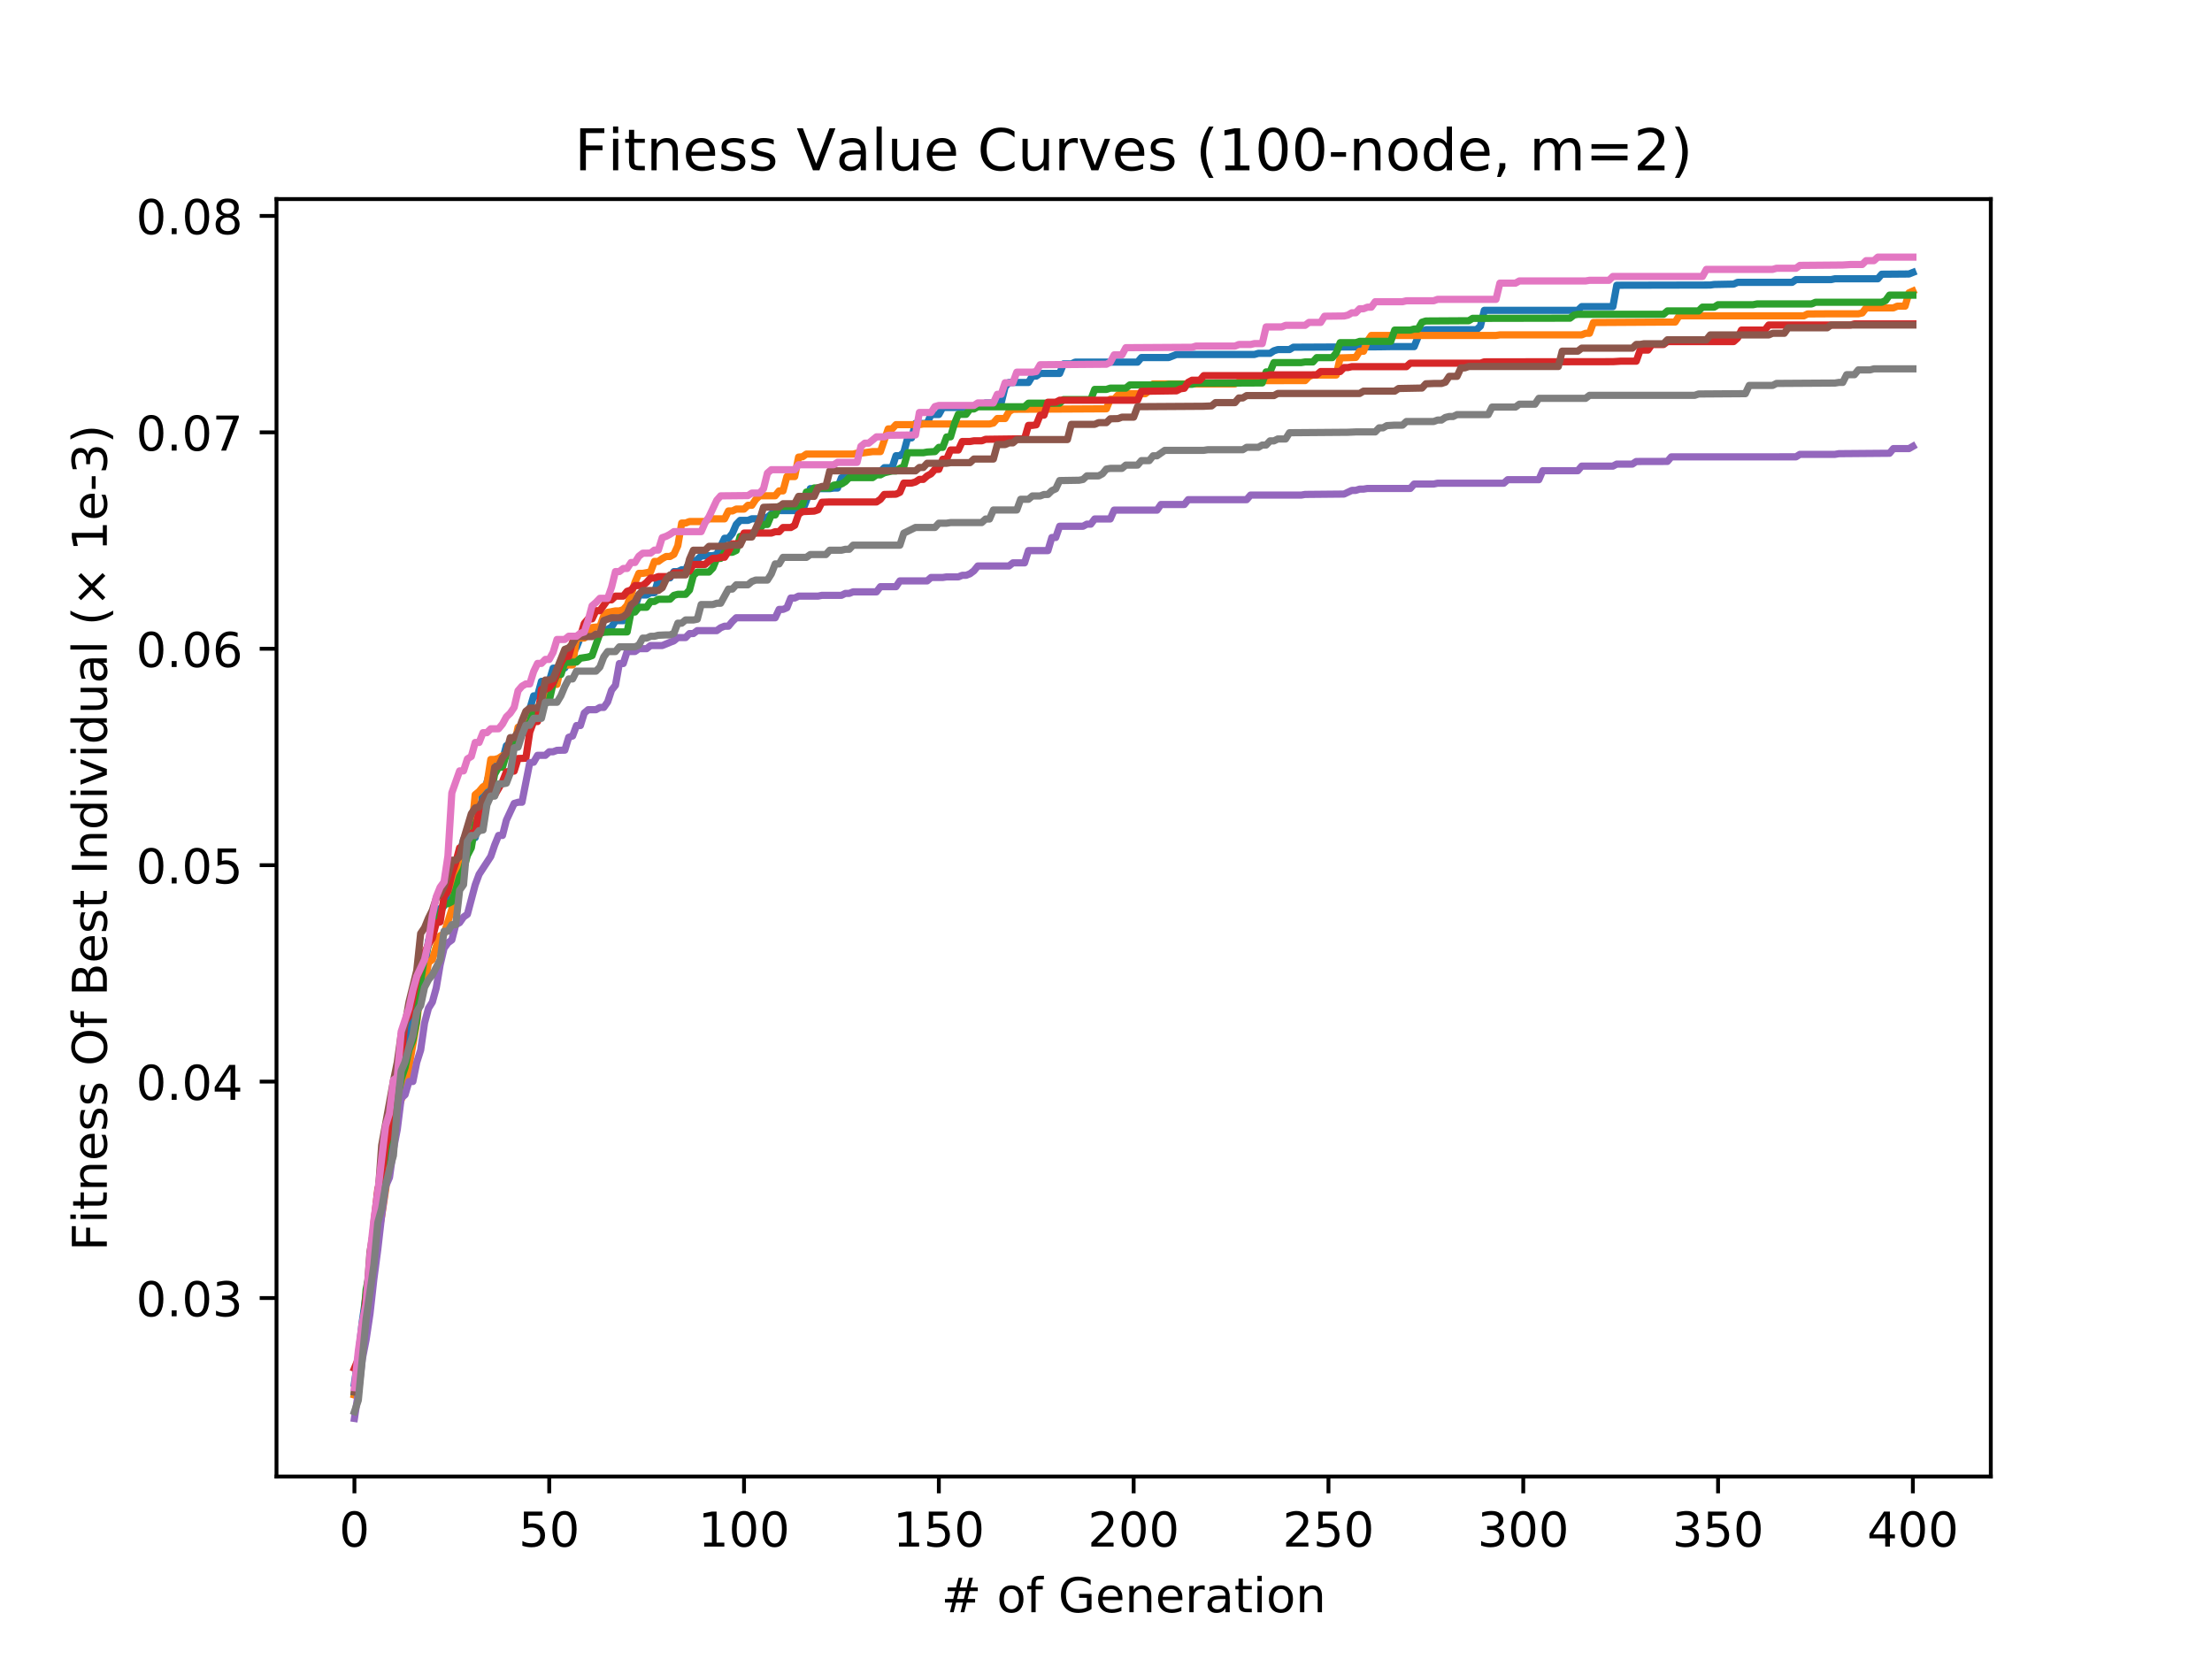 <?xml version="1.0" encoding="utf-8" standalone="no"?>
<!DOCTYPE svg PUBLIC "-//W3C//DTD SVG 1.1//EN"
  "http://www.w3.org/Graphics/SVG/1.1/DTD/svg11.dtd">
<!-- Created with matplotlib (https://matplotlib.org/) -->
<svg height="345.6pt" version="1.1" viewBox="0 0 460.8 345.6" width="460.8pt" xmlns="http://www.w3.org/2000/svg" xmlns:xlink="http://www.w3.org/1999/xlink">
 <defs>
  <style type="text/css">
*{stroke-linecap:butt;stroke-linejoin:round;}
  </style>
 </defs>
 <g id="figure_1">
  <g id="patch_1">
   <path d="M 0 345.6 
L 460.8 345.6 
L 460.8 0 
L 0 0 
z
" style="fill:#ffffff;"/>
  </g>
  <g id="axes_1">
   <g id="patch_2">
    <path d="M 57.6 307.584 
L 414.72 307.584 
L 414.72 41.472 
L 57.6 41.472 
z
" style="fill:#ffffff;"/>
   </g>
   <g id="matplotlib.axis_1">
    <g id="xtick_1">
     <g id="line2d_1">
      <defs>
       <path d="M 0 0 
L 0 3.5 
" id="m6c2a2b0dbe" style="stroke:#000000;stroke-width:0.8;"/>
      </defs>
      <g>
       <use style="stroke:#000000;stroke-width:0.8;" x="73.833" xlink:href="#m6c2a2b0dbe" y="307.584"/>
      </g>
     </g>
     <g id="text_1">
      <!-- 0 -->
      <defs>
       <path d="M 31.781 66.406 
Q 24.172 66.406 20.328 58.906 
Q 16.5 51.422 16.5 36.375 
Q 16.5 21.391 20.328 13.891 
Q 24.172 6.391 31.781 6.391 
Q 39.453 6.391 43.281 13.891 
Q 47.125 21.391 47.125 36.375 
Q 47.125 51.422 43.281 58.906 
Q 39.453 66.406 31.781 66.406 
z
M 31.781 74.219 
Q 44.047 74.219 50.516 64.516 
Q 56.984 54.828 56.984 36.375 
Q 56.984 17.969 50.516 8.266 
Q 44.047 -1.422 31.781 -1.422 
Q 19.531 -1.422 13.062 8.266 
Q 6.594 17.969 6.594 36.375 
Q 6.594 54.828 13.062 64.516 
Q 19.531 74.219 31.781 74.219 
z
" id="DejaVuSans-48"/>
      </defs>
      <g transform="translate(70.651 322.182)scale(0.1 -0.1)">
       <use xlink:href="#DejaVuSans-48"/>
      </g>
     </g>
    </g>
    <g id="xtick_2">
     <g id="line2d_2">
      <g>
       <use style="stroke:#000000;stroke-width:0.8;" x="114.415" xlink:href="#m6c2a2b0dbe" y="307.584"/>
      </g>
     </g>
     <g id="text_2">
      <!-- 50 -->
      <defs>
       <path d="M 10.797 72.906 
L 49.516 72.906 
L 49.516 64.594 
L 19.828 64.594 
L 19.828 46.734 
Q 21.969 47.469 24.109 47.828 
Q 26.266 48.188 28.422 48.188 
Q 40.625 48.188 47.75 41.5 
Q 54.891 34.812 54.891 23.391 
Q 54.891 11.625 47.562 5.094 
Q 40.234 -1.422 26.906 -1.422 
Q 22.312 -1.422 17.547 -0.641 
Q 12.797 0.141 7.719 1.703 
L 7.719 11.625 
Q 12.109 9.234 16.797 8.062 
Q 21.484 6.891 26.703 6.891 
Q 35.156 6.891 40.078 11.328 
Q 45.016 15.766 45.016 23.391 
Q 45.016 31 40.078 35.438 
Q 35.156 39.891 26.703 39.891 
Q 22.75 39.891 18.812 39.016 
Q 14.891 38.141 10.797 36.281 
z
" id="DejaVuSans-53"/>
      </defs>
      <g transform="translate(108.052 322.182)scale(0.1 -0.1)">
       <use xlink:href="#DejaVuSans-53"/>
       <use x="63.623" xlink:href="#DejaVuSans-48"/>
      </g>
     </g>
    </g>
    <g id="xtick_3">
     <g id="line2d_3">
      <g>
       <use style="stroke:#000000;stroke-width:0.8;" x="154.996" xlink:href="#m6c2a2b0dbe" y="307.584"/>
      </g>
     </g>
     <g id="text_3">
      <!-- 100 -->
      <defs>
       <path d="M 12.406 8.297 
L 28.516 8.297 
L 28.516 63.922 
L 10.984 60.406 
L 10.984 69.391 
L 28.422 72.906 
L 38.281 72.906 
L 38.281 8.297 
L 54.391 8.297 
L 54.391 0 
L 12.406 0 
z
" id="DejaVuSans-49"/>
      </defs>
      <g transform="translate(145.453 322.182)scale(0.1 -0.1)">
       <use xlink:href="#DejaVuSans-49"/>
       <use x="63.623" xlink:href="#DejaVuSans-48"/>
       <use x="127.246" xlink:href="#DejaVuSans-48"/>
      </g>
     </g>
    </g>
    <g id="xtick_4">
     <g id="line2d_4">
      <g>
       <use style="stroke:#000000;stroke-width:0.8;" x="195.578" xlink:href="#m6c2a2b0dbe" y="307.584"/>
      </g>
     </g>
     <g id="text_4">
      <!-- 150 -->
      <g transform="translate(186.034 322.182)scale(0.1 -0.1)">
       <use xlink:href="#DejaVuSans-49"/>
       <use x="63.623" xlink:href="#DejaVuSans-53"/>
       <use x="127.246" xlink:href="#DejaVuSans-48"/>
      </g>
     </g>
    </g>
    <g id="xtick_5">
     <g id="line2d_5">
      <g>
       <use style="stroke:#000000;stroke-width:0.8;" x="236.16" xlink:href="#m6c2a2b0dbe" y="307.584"/>
      </g>
     </g>
     <g id="text_5">
      <!-- 200 -->
      <defs>
       <path d="M 19.188 8.297 
L 53.609 8.297 
L 53.609 0 
L 7.328 0 
L 7.328 8.297 
Q 12.938 14.109 22.625 23.891 
Q 32.328 33.688 34.812 36.531 
Q 39.547 41.844 41.422 45.531 
Q 43.312 49.219 43.312 52.781 
Q 43.312 58.594 39.234 62.25 
Q 35.156 65.922 28.609 65.922 
Q 23.969 65.922 18.812 64.312 
Q 13.672 62.703 7.812 59.422 
L 7.812 69.391 
Q 13.766 71.781 18.938 73 
Q 24.125 74.219 28.422 74.219 
Q 39.75 74.219 46.484 68.547 
Q 53.219 62.891 53.219 53.422 
Q 53.219 48.922 51.531 44.891 
Q 49.859 40.875 45.406 35.406 
Q 44.188 33.984 37.641 27.219 
Q 31.109 20.453 19.188 8.297 
z
" id="DejaVuSans-50"/>
      </defs>
      <g transform="translate(226.616 322.182)scale(0.1 -0.1)">
       <use xlink:href="#DejaVuSans-50"/>
       <use x="63.623" xlink:href="#DejaVuSans-48"/>
       <use x="127.246" xlink:href="#DejaVuSans-48"/>
      </g>
     </g>
    </g>
    <g id="xtick_6">
     <g id="line2d_6">
      <g>
       <use style="stroke:#000000;stroke-width:0.8;" x="276.742" xlink:href="#m6c2a2b0dbe" y="307.584"/>
      </g>
     </g>
     <g id="text_6">
      <!-- 250 -->
      <g transform="translate(267.198 322.182)scale(0.1 -0.1)">
       <use xlink:href="#DejaVuSans-50"/>
       <use x="63.623" xlink:href="#DejaVuSans-53"/>
       <use x="127.246" xlink:href="#DejaVuSans-48"/>
      </g>
     </g>
    </g>
    <g id="xtick_7">
     <g id="line2d_7">
      <g>
       <use style="stroke:#000000;stroke-width:0.8;" x="317.324" xlink:href="#m6c2a2b0dbe" y="307.584"/>
      </g>
     </g>
     <g id="text_7">
      <!-- 300 -->
      <defs>
       <path d="M 40.578 39.312 
Q 47.656 37.797 51.625 33 
Q 55.609 28.219 55.609 21.188 
Q 55.609 10.406 48.188 4.484 
Q 40.766 -1.422 27.094 -1.422 
Q 22.516 -1.422 17.656 -0.516 
Q 12.797 0.391 7.625 2.203 
L 7.625 11.719 
Q 11.719 9.328 16.594 8.109 
Q 21.484 6.891 26.812 6.891 
Q 36.078 6.891 40.938 10.547 
Q 45.797 14.203 45.797 21.188 
Q 45.797 27.641 41.281 31.266 
Q 36.766 34.906 28.719 34.906 
L 20.219 34.906 
L 20.219 43.016 
L 29.109 43.016 
Q 36.375 43.016 40.234 45.922 
Q 44.094 48.828 44.094 54.297 
Q 44.094 59.906 40.109 62.906 
Q 36.141 65.922 28.719 65.922 
Q 24.656 65.922 20.016 65.031 
Q 15.375 64.156 9.812 62.312 
L 9.812 71.094 
Q 15.438 72.656 20.344 73.438 
Q 25.25 74.219 29.594 74.219 
Q 40.828 74.219 47.359 69.109 
Q 53.906 64.016 53.906 55.328 
Q 53.906 49.266 50.438 45.094 
Q 46.969 40.922 40.578 39.312 
z
" id="DejaVuSans-51"/>
      </defs>
      <g transform="translate(307.78 322.182)scale(0.1 -0.1)">
       <use xlink:href="#DejaVuSans-51"/>
       <use x="63.623" xlink:href="#DejaVuSans-48"/>
       <use x="127.246" xlink:href="#DejaVuSans-48"/>
      </g>
     </g>
    </g>
    <g id="xtick_8">
     <g id="line2d_8">
      <g>
       <use style="stroke:#000000;stroke-width:0.8;" x="357.905" xlink:href="#m6c2a2b0dbe" y="307.584"/>
      </g>
     </g>
     <g id="text_8">
      <!-- 350 -->
      <g transform="translate(348.362 322.182)scale(0.1 -0.1)">
       <use xlink:href="#DejaVuSans-51"/>
       <use x="63.623" xlink:href="#DejaVuSans-53"/>
       <use x="127.246" xlink:href="#DejaVuSans-48"/>
      </g>
     </g>
    </g>
    <g id="xtick_9">
     <g id="line2d_9">
      <g>
       <use style="stroke:#000000;stroke-width:0.8;" x="398.487" xlink:href="#m6c2a2b0dbe" y="307.584"/>
      </g>
     </g>
     <g id="text_9">
      <!-- 400 -->
      <defs>
       <path d="M 37.797 64.312 
L 12.891 25.391 
L 37.797 25.391 
z
M 35.203 72.906 
L 47.609 72.906 
L 47.609 25.391 
L 58.016 25.391 
L 58.016 17.188 
L 47.609 17.188 
L 47.609 0 
L 37.797 0 
L 37.797 17.188 
L 4.891 17.188 
L 4.891 26.703 
z
" id="DejaVuSans-52"/>
      </defs>
      <g transform="translate(388.944 322.182)scale(0.1 -0.1)">
       <use xlink:href="#DejaVuSans-52"/>
       <use x="63.623" xlink:href="#DejaVuSans-48"/>
       <use x="127.246" xlink:href="#DejaVuSans-48"/>
      </g>
     </g>
    </g>
    <g id="text_10">
     <!-- # of Generation -->
     <defs>
      <path d="M 51.125 44 
L 36.922 44 
L 32.812 27.688 
L 47.125 27.688 
z
M 43.797 71.781 
L 38.719 51.516 
L 52.984 51.516 
L 58.109 71.781 
L 65.922 71.781 
L 60.891 51.516 
L 76.125 51.516 
L 76.125 44 
L 58.984 44 
L 54.984 27.688 
L 70.516 27.688 
L 70.516 20.219 
L 53.078 20.219 
L 48 0 
L 40.188 0 
L 45.219 20.219 
L 30.906 20.219 
L 25.875 0 
L 18.016 0 
L 23.094 20.219 
L 7.719 20.219 
L 7.719 27.688 
L 24.906 27.688 
L 29 44 
L 13.281 44 
L 13.281 51.516 
L 30.906 51.516 
L 35.891 71.781 
z
" id="DejaVuSans-35"/>
      <path id="DejaVuSans-32"/>
      <path d="M 30.609 48.391 
Q 23.391 48.391 19.188 42.75 
Q 14.984 37.109 14.984 27.297 
Q 14.984 17.484 19.156 11.844 
Q 23.344 6.203 30.609 6.203 
Q 37.797 6.203 41.984 11.859 
Q 46.188 17.531 46.188 27.297 
Q 46.188 37.016 41.984 42.703 
Q 37.797 48.391 30.609 48.391 
z
M 30.609 56 
Q 42.328 56 49.016 48.375 
Q 55.719 40.766 55.719 27.297 
Q 55.719 13.875 49.016 6.219 
Q 42.328 -1.422 30.609 -1.422 
Q 18.844 -1.422 12.172 6.219 
Q 5.516 13.875 5.516 27.297 
Q 5.516 40.766 12.172 48.375 
Q 18.844 56 30.609 56 
z
" id="DejaVuSans-111"/>
      <path d="M 37.109 75.984 
L 37.109 68.5 
L 28.516 68.5 
Q 23.688 68.5 21.797 66.547 
Q 19.922 64.594 19.922 59.516 
L 19.922 54.688 
L 34.719 54.688 
L 34.719 47.703 
L 19.922 47.703 
L 19.922 0 
L 10.891 0 
L 10.891 47.703 
L 2.297 47.703 
L 2.297 54.688 
L 10.891 54.688 
L 10.891 58.5 
Q 10.891 67.625 15.141 71.797 
Q 19.391 75.984 28.609 75.984 
z
" id="DejaVuSans-102"/>
      <path d="M 59.516 10.406 
L 59.516 29.984 
L 43.406 29.984 
L 43.406 38.094 
L 69.281 38.094 
L 69.281 6.781 
Q 63.578 2.734 56.688 0.656 
Q 49.812 -1.422 42 -1.422 
Q 24.906 -1.422 15.25 8.562 
Q 5.609 18.562 5.609 36.375 
Q 5.609 54.25 15.25 64.234 
Q 24.906 74.219 42 74.219 
Q 49.125 74.219 55.547 72.453 
Q 61.969 70.703 67.391 67.281 
L 67.391 56.781 
Q 61.922 61.422 55.766 63.766 
Q 49.609 66.109 42.828 66.109 
Q 29.438 66.109 22.719 58.641 
Q 16.016 51.172 16.016 36.375 
Q 16.016 21.625 22.719 14.156 
Q 29.438 6.688 42.828 6.688 
Q 48.047 6.688 52.141 7.594 
Q 56.25 8.5 59.516 10.406 
z
" id="DejaVuSans-71"/>
      <path d="M 56.203 29.594 
L 56.203 25.203 
L 14.891 25.203 
Q 15.484 15.922 20.484 11.062 
Q 25.484 6.203 34.422 6.203 
Q 39.594 6.203 44.453 7.469 
Q 49.312 8.734 54.109 11.281 
L 54.109 2.781 
Q 49.266 0.734 44.188 -0.344 
Q 39.109 -1.422 33.891 -1.422 
Q 20.797 -1.422 13.156 6.188 
Q 5.516 13.812 5.516 26.812 
Q 5.516 40.234 12.766 48.109 
Q 20.016 56 32.328 56 
Q 43.359 56 49.781 48.891 
Q 56.203 41.797 56.203 29.594 
z
M 47.219 32.234 
Q 47.125 39.594 43.094 43.984 
Q 39.062 48.391 32.422 48.391 
Q 24.906 48.391 20.391 44.141 
Q 15.875 39.891 15.188 32.172 
z
" id="DejaVuSans-101"/>
      <path d="M 54.891 33.016 
L 54.891 0 
L 45.906 0 
L 45.906 32.719 
Q 45.906 40.484 42.875 44.328 
Q 39.844 48.188 33.797 48.188 
Q 26.516 48.188 22.312 43.547 
Q 18.109 38.922 18.109 30.906 
L 18.109 0 
L 9.078 0 
L 9.078 54.688 
L 18.109 54.688 
L 18.109 46.188 
Q 21.344 51.125 25.703 53.562 
Q 30.078 56 35.797 56 
Q 45.219 56 50.047 50.172 
Q 54.891 44.344 54.891 33.016 
z
" id="DejaVuSans-110"/>
      <path d="M 41.109 46.297 
Q 39.594 47.172 37.812 47.578 
Q 36.031 48 33.891 48 
Q 26.266 48 22.188 43.047 
Q 18.109 38.094 18.109 28.812 
L 18.109 0 
L 9.078 0 
L 9.078 54.688 
L 18.109 54.688 
L 18.109 46.188 
Q 20.953 51.172 25.484 53.578 
Q 30.031 56 36.531 56 
Q 37.453 56 38.578 55.875 
Q 39.703 55.766 41.062 55.516 
z
" id="DejaVuSans-114"/>
      <path d="M 34.281 27.484 
Q 23.391 27.484 19.188 25 
Q 14.984 22.516 14.984 16.5 
Q 14.984 11.719 18.141 8.906 
Q 21.297 6.109 26.703 6.109 
Q 34.188 6.109 38.703 11.406 
Q 43.219 16.703 43.219 25.484 
L 43.219 27.484 
z
M 52.203 31.203 
L 52.203 0 
L 43.219 0 
L 43.219 8.297 
Q 40.141 3.328 35.547 0.953 
Q 30.953 -1.422 24.312 -1.422 
Q 15.922 -1.422 10.953 3.297 
Q 6 8.016 6 15.922 
Q 6 25.141 12.172 29.828 
Q 18.359 34.516 30.609 34.516 
L 43.219 34.516 
L 43.219 35.406 
Q 43.219 41.609 39.141 45 
Q 35.062 48.391 27.688 48.391 
Q 23 48.391 18.547 47.266 
Q 14.109 46.141 10.016 43.891 
L 10.016 52.203 
Q 14.938 54.109 19.578 55.047 
Q 24.219 56 28.609 56 
Q 40.484 56 46.344 49.844 
Q 52.203 43.703 52.203 31.203 
z
" id="DejaVuSans-97"/>
      <path d="M 18.312 70.219 
L 18.312 54.688 
L 36.812 54.688 
L 36.812 47.703 
L 18.312 47.703 
L 18.312 18.016 
Q 18.312 11.328 20.141 9.422 
Q 21.969 7.516 27.594 7.516 
L 36.812 7.516 
L 36.812 0 
L 27.594 0 
Q 17.188 0 13.234 3.875 
Q 9.281 7.766 9.281 18.016 
L 9.281 47.703 
L 2.688 47.703 
L 2.688 54.688 
L 9.281 54.688 
L 9.281 70.219 
z
" id="DejaVuSans-116"/>
      <path d="M 9.422 54.688 
L 18.406 54.688 
L 18.406 0 
L 9.422 0 
z
M 9.422 75.984 
L 18.406 75.984 
L 18.406 64.594 
L 9.422 64.594 
z
" id="DejaVuSans-105"/>
     </defs>
     <g transform="translate(196.08 335.861)scale(0.1 -0.1)">
      <use xlink:href="#DejaVuSans-35"/>
      <use x="83.789" xlink:href="#DejaVuSans-32"/>
      <use x="115.576" xlink:href="#DejaVuSans-111"/>
      <use x="176.758" xlink:href="#DejaVuSans-102"/>
      <use x="211.963" xlink:href="#DejaVuSans-32"/>
      <use x="243.75" xlink:href="#DejaVuSans-71"/>
      <use x="321.24" xlink:href="#DejaVuSans-101"/>
      <use x="382.764" xlink:href="#DejaVuSans-110"/>
      <use x="446.143" xlink:href="#DejaVuSans-101"/>
      <use x="507.666" xlink:href="#DejaVuSans-114"/>
      <use x="548.779" xlink:href="#DejaVuSans-97"/>
      <use x="610.059" xlink:href="#DejaVuSans-116"/>
      <use x="649.268" xlink:href="#DejaVuSans-105"/>
      <use x="677.051" xlink:href="#DejaVuSans-111"/>
      <use x="738.232" xlink:href="#DejaVuSans-110"/>
     </g>
    </g>
   </g>
   <g id="matplotlib.axis_2">
    <g id="ytick_1">
     <g id="line2d_10">
      <defs>
       <path d="M 0 0 
L -3.5 0 
" id="m9ad13f016b" style="stroke:#000000;stroke-width:0.8;"/>
      </defs>
      <g>
       <use style="stroke:#000000;stroke-width:0.8;" x="57.6" xlink:href="#m9ad13f016b" y="270.408"/>
      </g>
     </g>
     <g id="text_11">
      <!-- 0.03 -->
      <defs>
       <path d="M 10.688 12.406 
L 21 12.406 
L 21 0 
L 10.688 0 
z
" id="DejaVuSans-46"/>
      </defs>
      <g transform="translate(28.334 274.207)scale(0.1 -0.1)">
       <use xlink:href="#DejaVuSans-48"/>
       <use x="63.623" xlink:href="#DejaVuSans-46"/>
       <use x="95.41" xlink:href="#DejaVuSans-48"/>
       <use x="159.033" xlink:href="#DejaVuSans-51"/>
      </g>
     </g>
    </g>
    <g id="ytick_2">
     <g id="line2d_11">
      <g>
       <use style="stroke:#000000;stroke-width:0.8;" x="57.6" xlink:href="#m9ad13f016b" y="225.322"/>
      </g>
     </g>
     <g id="text_12">
      <!-- 0.04 -->
      <g transform="translate(28.334 229.122)scale(0.1 -0.1)">
       <use xlink:href="#DejaVuSans-48"/>
       <use x="63.623" xlink:href="#DejaVuSans-46"/>
       <use x="95.41" xlink:href="#DejaVuSans-48"/>
       <use x="159.033" xlink:href="#DejaVuSans-52"/>
      </g>
     </g>
    </g>
    <g id="ytick_3">
     <g id="line2d_12">
      <g>
       <use style="stroke:#000000;stroke-width:0.8;" x="57.6" xlink:href="#m9ad13f016b" y="180.237"/>
      </g>
     </g>
     <g id="text_13">
      <!-- 0.05 -->
      <g transform="translate(28.334 184.036)scale(0.1 -0.1)">
       <use xlink:href="#DejaVuSans-48"/>
       <use x="63.623" xlink:href="#DejaVuSans-46"/>
       <use x="95.41" xlink:href="#DejaVuSans-48"/>
       <use x="159.033" xlink:href="#DejaVuSans-53"/>
      </g>
     </g>
    </g>
    <g id="ytick_4">
     <g id="line2d_13">
      <g>
       <use style="stroke:#000000;stroke-width:0.8;" x="57.6" xlink:href="#m9ad13f016b" y="135.151"/>
      </g>
     </g>
     <g id="text_14">
      <!-- 0.06 -->
      <defs>
       <path d="M 33.016 40.375 
Q 26.375 40.375 22.484 35.828 
Q 18.609 31.297 18.609 23.391 
Q 18.609 15.531 22.484 10.953 
Q 26.375 6.391 33.016 6.391 
Q 39.656 6.391 43.531 10.953 
Q 47.406 15.531 47.406 23.391 
Q 47.406 31.297 43.531 35.828 
Q 39.656 40.375 33.016 40.375 
z
M 52.594 71.297 
L 52.594 62.312 
Q 48.875 64.062 45.094 64.984 
Q 41.312 65.922 37.594 65.922 
Q 27.828 65.922 22.672 59.328 
Q 17.531 52.734 16.797 39.406 
Q 19.672 43.656 24.016 45.922 
Q 28.375 48.188 33.594 48.188 
Q 44.578 48.188 50.953 41.516 
Q 57.328 34.859 57.328 23.391 
Q 57.328 12.156 50.688 5.359 
Q 44.047 -1.422 33.016 -1.422 
Q 20.359 -1.422 13.672 8.266 
Q 6.984 17.969 6.984 36.375 
Q 6.984 53.656 15.188 63.938 
Q 23.391 74.219 37.203 74.219 
Q 40.922 74.219 44.703 73.484 
Q 48.484 72.75 52.594 71.297 
z
" id="DejaVuSans-54"/>
      </defs>
      <g transform="translate(28.334 138.95)scale(0.1 -0.1)">
       <use xlink:href="#DejaVuSans-48"/>
       <use x="63.623" xlink:href="#DejaVuSans-46"/>
       <use x="95.41" xlink:href="#DejaVuSans-48"/>
       <use x="159.033" xlink:href="#DejaVuSans-54"/>
      </g>
     </g>
    </g>
    <g id="ytick_5">
     <g id="line2d_14">
      <g>
       <use style="stroke:#000000;stroke-width:0.8;" x="57.6" xlink:href="#m9ad13f016b" y="90.066"/>
      </g>
     </g>
     <g id="text_15">
      <!-- 0.07 -->
      <defs>
       <path d="M 8.203 72.906 
L 55.078 72.906 
L 55.078 68.703 
L 28.609 0 
L 18.312 0 
L 43.219 64.594 
L 8.203 64.594 
z
" id="DejaVuSans-55"/>
      </defs>
      <g transform="translate(28.334 93.865)scale(0.1 -0.1)">
       <use xlink:href="#DejaVuSans-48"/>
       <use x="63.623" xlink:href="#DejaVuSans-46"/>
       <use x="95.41" xlink:href="#DejaVuSans-48"/>
       <use x="159.033" xlink:href="#DejaVuSans-55"/>
      </g>
     </g>
    </g>
    <g id="ytick_6">
     <g id="line2d_15">
      <g>
       <use style="stroke:#000000;stroke-width:0.8;" x="57.6" xlink:href="#m9ad13f016b" y="44.98"/>
      </g>
     </g>
     <g id="text_16">
      <!-- 0.08 -->
      <defs>
       <path d="M 31.781 34.625 
Q 24.75 34.625 20.719 30.859 
Q 16.703 27.094 16.703 20.516 
Q 16.703 13.922 20.719 10.156 
Q 24.75 6.391 31.781 6.391 
Q 38.812 6.391 42.859 10.172 
Q 46.922 13.969 46.922 20.516 
Q 46.922 27.094 42.891 30.859 
Q 38.875 34.625 31.781 34.625 
z
M 21.922 38.812 
Q 15.578 40.375 12.031 44.719 
Q 8.5 49.078 8.5 55.328 
Q 8.5 64.062 14.719 69.141 
Q 20.953 74.219 31.781 74.219 
Q 42.672 74.219 48.875 69.141 
Q 55.078 64.062 55.078 55.328 
Q 55.078 49.078 51.531 44.719 
Q 48 40.375 41.703 38.812 
Q 48.828 37.156 52.797 32.312 
Q 56.781 27.484 56.781 20.516 
Q 56.781 9.906 50.312 4.234 
Q 43.844 -1.422 31.781 -1.422 
Q 19.734 -1.422 13.25 4.234 
Q 6.781 9.906 6.781 20.516 
Q 6.781 27.484 10.781 32.312 
Q 14.797 37.156 21.922 38.812 
z
M 18.312 54.391 
Q 18.312 48.734 21.844 45.562 
Q 25.391 42.391 31.781 42.391 
Q 38.141 42.391 41.719 45.562 
Q 45.312 48.734 45.312 54.391 
Q 45.312 60.062 41.719 63.234 
Q 38.141 66.406 31.781 66.406 
Q 25.391 66.406 21.844 63.234 
Q 18.312 60.062 18.312 54.391 
z
" id="DejaVuSans-56"/>
      </defs>
      <g transform="translate(28.334 48.779)scale(0.1 -0.1)">
       <use xlink:href="#DejaVuSans-48"/>
       <use x="63.623" xlink:href="#DejaVuSans-46"/>
       <use x="95.41" xlink:href="#DejaVuSans-48"/>
       <use x="159.033" xlink:href="#DejaVuSans-56"/>
      </g>
     </g>
    </g>
    <g id="text_17">
     <!-- Fitness Of Best Individual (× 1e-3) -->
     <defs>
      <path d="M 9.812 72.906 
L 51.703 72.906 
L 51.703 64.594 
L 19.672 64.594 
L 19.672 43.109 
L 48.578 43.109 
L 48.578 34.812 
L 19.672 34.812 
L 19.672 0 
L 9.812 0 
z
" id="DejaVuSans-70"/>
      <path d="M 44.281 53.078 
L 44.281 44.578 
Q 40.484 46.531 36.375 47.5 
Q 32.281 48.484 27.875 48.484 
Q 21.188 48.484 17.844 46.438 
Q 14.5 44.391 14.5 40.281 
Q 14.5 37.156 16.891 35.375 
Q 19.281 33.594 26.516 31.984 
L 29.594 31.297 
Q 39.156 29.25 43.188 25.516 
Q 47.219 21.781 47.219 15.094 
Q 47.219 7.469 41.188 3.016 
Q 35.156 -1.422 24.609 -1.422 
Q 20.219 -1.422 15.453 -0.562 
Q 10.688 0.297 5.422 2 
L 5.422 11.281 
Q 10.406 8.688 15.234 7.391 
Q 20.062 6.109 24.812 6.109 
Q 31.156 6.109 34.562 8.281 
Q 37.984 10.453 37.984 14.406 
Q 37.984 18.062 35.516 20.016 
Q 33.062 21.969 24.703 23.781 
L 21.578 24.516 
Q 13.234 26.266 9.516 29.906 
Q 5.812 33.547 5.812 39.891 
Q 5.812 47.609 11.281 51.797 
Q 16.75 56 26.812 56 
Q 31.781 56 36.172 55.266 
Q 40.578 54.547 44.281 53.078 
z
" id="DejaVuSans-115"/>
      <path d="M 39.406 66.219 
Q 28.656 66.219 22.328 58.203 
Q 16.016 50.203 16.016 36.375 
Q 16.016 22.609 22.328 14.594 
Q 28.656 6.594 39.406 6.594 
Q 50.141 6.594 56.422 14.594 
Q 62.703 22.609 62.703 36.375 
Q 62.703 50.203 56.422 58.203 
Q 50.141 66.219 39.406 66.219 
z
M 39.406 74.219 
Q 54.734 74.219 63.906 63.938 
Q 73.094 53.656 73.094 36.375 
Q 73.094 19.141 63.906 8.859 
Q 54.734 -1.422 39.406 -1.422 
Q 24.031 -1.422 14.812 8.828 
Q 5.609 19.094 5.609 36.375 
Q 5.609 53.656 14.812 63.938 
Q 24.031 74.219 39.406 74.219 
z
" id="DejaVuSans-79"/>
      <path d="M 19.672 34.812 
L 19.672 8.109 
L 35.5 8.109 
Q 43.453 8.109 47.281 11.406 
Q 51.125 14.703 51.125 21.484 
Q 51.125 28.328 47.281 31.562 
Q 43.453 34.812 35.5 34.812 
z
M 19.672 64.797 
L 19.672 42.828 
L 34.281 42.828 
Q 41.5 42.828 45.031 45.531 
Q 48.578 48.25 48.578 53.812 
Q 48.578 59.328 45.031 62.062 
Q 41.5 64.797 34.281 64.797 
z
M 9.812 72.906 
L 35.016 72.906 
Q 46.297 72.906 52.391 68.219 
Q 58.5 63.531 58.5 54.891 
Q 58.5 48.188 55.375 44.234 
Q 52.25 40.281 46.188 39.312 
Q 53.469 37.75 57.5 32.781 
Q 61.531 27.828 61.531 20.406 
Q 61.531 10.641 54.891 5.312 
Q 48.25 0 35.984 0 
L 9.812 0 
z
" id="DejaVuSans-66"/>
      <path d="M 9.812 72.906 
L 19.672 72.906 
L 19.672 0 
L 9.812 0 
z
" id="DejaVuSans-73"/>
      <path d="M 45.406 46.391 
L 45.406 75.984 
L 54.391 75.984 
L 54.391 0 
L 45.406 0 
L 45.406 8.203 
Q 42.578 3.328 38.25 0.953 
Q 33.938 -1.422 27.875 -1.422 
Q 17.969 -1.422 11.734 6.484 
Q 5.516 14.406 5.516 27.297 
Q 5.516 40.188 11.734 48.094 
Q 17.969 56 27.875 56 
Q 33.938 56 38.25 53.625 
Q 42.578 51.266 45.406 46.391 
z
M 14.797 27.297 
Q 14.797 17.391 18.875 11.75 
Q 22.953 6.109 30.078 6.109 
Q 37.203 6.109 41.297 11.75 
Q 45.406 17.391 45.406 27.297 
Q 45.406 37.203 41.297 42.844 
Q 37.203 48.484 30.078 48.484 
Q 22.953 48.484 18.875 42.844 
Q 14.797 37.203 14.797 27.297 
z
" id="DejaVuSans-100"/>
      <path d="M 2.984 54.688 
L 12.5 54.688 
L 29.594 8.797 
L 46.688 54.688 
L 56.203 54.688 
L 35.688 0 
L 23.484 0 
z
" id="DejaVuSans-118"/>
      <path d="M 8.5 21.578 
L 8.5 54.688 
L 17.484 54.688 
L 17.484 21.922 
Q 17.484 14.156 20.5 10.266 
Q 23.531 6.391 29.594 6.391 
Q 36.859 6.391 41.078 11.031 
Q 45.312 15.672 45.312 23.688 
L 45.312 54.688 
L 54.297 54.688 
L 54.297 0 
L 45.312 0 
L 45.312 8.406 
Q 42.047 3.422 37.719 1 
Q 33.406 -1.422 27.688 -1.422 
Q 18.266 -1.422 13.375 4.438 
Q 8.5 10.297 8.5 21.578 
z
M 31.109 56 
z
" id="DejaVuSans-117"/>
      <path d="M 9.422 75.984 
L 18.406 75.984 
L 18.406 0 
L 9.422 0 
z
" id="DejaVuSans-108"/>
      <path d="M 31 75.875 
Q 24.469 64.656 21.281 53.656 
Q 18.109 42.672 18.109 31.391 
Q 18.109 20.125 21.312 9.062 
Q 24.516 -2 31 -13.188 
L 23.188 -13.188 
Q 15.875 -1.703 12.234 9.375 
Q 8.594 20.453 8.594 31.391 
Q 8.594 42.281 12.203 53.312 
Q 15.828 64.359 23.188 75.875 
z
" id="DejaVuSans-40"/>
      <path d="M 70.125 53.719 
L 47.797 31.297 
L 70.125 8.984 
L 64.312 3.078 
L 41.891 25.484 
L 19.484 3.078 
L 13.719 8.984 
L 35.984 31.297 
L 13.719 53.719 
L 19.484 59.625 
L 41.891 37.203 
L 64.312 59.625 
z
" id="DejaVuSans-215"/>
      <path d="M 4.891 31.391 
L 31.203 31.391 
L 31.203 23.391 
L 4.891 23.391 
z
" id="DejaVuSans-45"/>
      <path d="M 8.016 75.875 
L 15.828 75.875 
Q 23.141 64.359 26.781 53.312 
Q 30.422 42.281 30.422 31.391 
Q 30.422 20.453 26.781 9.375 
Q 23.141 -1.703 15.828 -13.188 
L 8.016 -13.188 
Q 14.5 -2 17.703 9.062 
Q 20.906 20.125 20.906 31.391 
Q 20.906 42.672 17.703 53.656 
Q 14.5 64.656 8.016 75.875 
z
" id="DejaVuSans-41"/>
     </defs>
     <g transform="translate(22.255 260.601)rotate(-90)scale(0.1 -0.1)">
      <use xlink:href="#DejaVuSans-70"/>
      <use x="57.41" xlink:href="#DejaVuSans-105"/>
      <use x="85.193" xlink:href="#DejaVuSans-116"/>
      <use x="124.402" xlink:href="#DejaVuSans-110"/>
      <use x="187.781" xlink:href="#DejaVuSans-101"/>
      <use x="249.305" xlink:href="#DejaVuSans-115"/>
      <use x="301.404" xlink:href="#DejaVuSans-115"/>
      <use x="353.504" xlink:href="#DejaVuSans-32"/>
      <use x="385.291" xlink:href="#DejaVuSans-79"/>
      <use x="464.002" xlink:href="#DejaVuSans-102"/>
      <use x="499.207" xlink:href="#DejaVuSans-32"/>
      <use x="530.994" xlink:href="#DejaVuSans-66"/>
      <use x="599.598" xlink:href="#DejaVuSans-101"/>
      <use x="661.121" xlink:href="#DejaVuSans-115"/>
      <use x="713.221" xlink:href="#DejaVuSans-116"/>
      <use x="752.43" xlink:href="#DejaVuSans-32"/>
      <use x="784.217" xlink:href="#DejaVuSans-73"/>
      <use x="813.709" xlink:href="#DejaVuSans-110"/>
      <use x="877.088" xlink:href="#DejaVuSans-100"/>
      <use x="940.564" xlink:href="#DejaVuSans-105"/>
      <use x="968.348" xlink:href="#DejaVuSans-118"/>
      <use x="1027.527" xlink:href="#DejaVuSans-105"/>
      <use x="1055.311" xlink:href="#DejaVuSans-100"/>
      <use x="1118.787" xlink:href="#DejaVuSans-117"/>
      <use x="1182.166" xlink:href="#DejaVuSans-97"/>
      <use x="1243.445" xlink:href="#DejaVuSans-108"/>
      <use x="1271.229" xlink:href="#DejaVuSans-32"/>
      <use x="1303.016" xlink:href="#DejaVuSans-40"/>
      <use x="1342.029" xlink:href="#DejaVuSans-215"/>
      <use x="1425.818" xlink:href="#DejaVuSans-32"/>
      <use x="1457.605" xlink:href="#DejaVuSans-49"/>
      <use x="1521.229" xlink:href="#DejaVuSans-101"/>
      <use x="1582.752" xlink:href="#DejaVuSans-45"/>
      <use x="1618.836" xlink:href="#DejaVuSans-51"/>
      <use x="1682.459" xlink:href="#DejaVuSans-41"/>
     </g>
    </g>
   </g>
   <g id="line2d_16">
    <path clip-path="url(#p491b2568d3)" d="M 73.833 288.199 
L 74.644 282.693 
L 75.456 275.429 
L 77.891 258.474 
L 78.703 251.297 
L 79.514 241.36 
L 80.326 237.016 
L 81.137 234.925 
L 81.949 230.945 
L 82.761 228.453 
L 83.572 221.919 
L 84.384 216.693 
L 85.196 214.982 
L 86.819 210.492 
L 88.442 202.37 
L 89.254 195.977 
L 90.065 193.737 
L 90.877 189.826 
L 92.5 188.723 
L 93.312 185.851 
L 94.124 180.617 
L 94.935 180.617 
L 95.747 178.209 
L 96.559 174.906 
L 97.37 174.906 
L 98.993 174.479 
L 99.805 170.858 
L 100.617 164.984 
L 101.428 163.008 
L 102.24 160.015 
L 103.863 158.349 
L 104.675 158.349 
L 105.487 155.335 
L 106.298 155.03 
L 107.11 155.03 
L 107.921 152.681 
L 109.545 152.593 
L 110.356 147.731 
L 111.168 144.959 
L 111.98 144.959 
L 112.791 141.944 
L 114.415 141.944 
L 115.226 139.191 
L 117.661 139.136 
L 119.284 136.237 
L 120.096 134.804 
L 120.908 132.788 
L 121.719 132.788 
L 122.531 132.253 
L 124.154 132.253 
L 124.966 131.994 
L 127.401 130.629 
L 128.212 129.298 
L 129.836 129.298 
L 130.647 126.688 
L 132.271 126.588 
L 133.082 123.948 
L 134.705 123.948 
L 135.517 123.482 
L 136.329 123.482 
L 137.14 120.758 
L 137.952 120.758 
L 138.764 120.381 
L 139.575 120.381 
L 140.387 119.08 
L 141.199 119.08 
L 142.01 118.69 
L 142.822 118.69 
L 143.633 117.099 
L 144.445 117.099 
L 145.257 116.567 
L 146.068 115.809 
L 148.503 115.74 
L 149.315 115.517 
L 150.938 112.13 
L 151.75 112.13 
L 152.561 111.131 
L 153.373 109.249 
L 154.185 108.406 
L 155.808 108.406 
L 156.62 108.073 
L 158.243 108.073 
L 159.866 107.751 
L 161.489 106.365 
L 167.171 106.365 
L 167.983 104.32 
L 168.794 101.794 
L 172.852 101.794 
L 173.664 101.675 
L 174.476 101.675 
L 175.287 99.527 
L 176.911 99.527 
L 177.722 99.046 
L 180.969 99.046 
L 181.78 98.238 
L 183.404 98.238 
L 184.215 97.429 
L 185.839 97.429 
L 186.65 94.934 
L 187.462 94.934 
L 188.273 94.256 
L 189.085 91.229 
L 189.897 91.229 
L 190.708 88.211 
L 193.143 88.211 
L 193.955 86.348 
L 195.578 86.348 
L 196.39 84.885 
L 202.883 84.885 
L 203.695 84.331 
L 204.506 84.331 
L 205.318 83.935 
L 208.564 83.935 
L 209.376 80.604 
L 210.188 79.677 
L 214.246 79.677 
L 215.057 78.351 
L 215.869 78.351 
L 216.681 77.795 
L 220.739 77.795 
L 221.551 75.805 
L 223.174 75.805 
L 223.985 75.44 
L 236.972 75.44 
L 237.783 74.483 
L 243.465 74.483 
L 245.088 73.845 
L 261.321 73.845 
L 262.132 73.609 
L 264.567 73.609 
L 265.379 73.074 
L 266.191 72.823 
L 268.625 72.823 
L 269.437 72.33 
L 287.293 72.244 
L 289.728 72.207 
L 294.598 72.207 
L 295.409 70.17 
L 296.221 69.052 
L 297.033 68.683 
L 307.584 68.683 
L 308.396 67.933 
L 309.207 64.65 
L 328.687 64.65 
L 329.498 63.875 
L 335.991 63.875 
L 336.803 59.421 
L 356.282 59.38 
L 357.094 59.26 
L 361.152 59.183 
L 361.964 58.817 
L 373.327 58.817 
L 374.138 58.248 
L 381.443 58.248 
L 382.255 58.074 
L 391.183 58.074 
L 391.994 57.124 
L 397.676 57.078 
L 398.487 56.753 
L 398.487 56.753 
" style="fill:none;stroke:#1f77b4;stroke-linecap:square;stroke-width:1.5;"/>
   </g>
   <g id="line2d_17">
    <path clip-path="url(#p491b2568d3)" d="M 73.833 290.627 
L 74.644 288.119 
L 75.456 277.175 
L 76.268 275.113 
L 78.703 257.433 
L 79.514 253.255 
L 80.326 247.906 
L 81.137 241.584 
L 82.761 231.341 
L 84.384 226.911 
L 86.819 212.943 
L 87.631 206.208 
L 88.442 205.435 
L 89.254 200.53 
L 90.065 199.893 
L 90.877 197.193 
L 91.689 194.954 
L 92.5 194.544 
L 94.124 189.423 
L 94.935 183.559 
L 95.747 179.879 
L 96.559 178.329 
L 98.182 173.569 
L 98.993 165.537 
L 99.805 164.879 
L 100.617 163.909 
L 101.428 163.422 
L 102.24 158.203 
L 103.052 158.203 
L 103.863 157.984 
L 104.675 157.423 
L 106.298 157.423 
L 107.11 155.345 
L 107.921 151.498 
L 108.733 151.498 
L 109.545 150.458 
L 110.356 150.458 
L 111.168 147.702 
L 111.98 147.702 
L 112.791 145.564 
L 113.603 145.427 
L 114.415 142.888 
L 115.226 142.568 
L 116.038 142.568 
L 116.849 138.607 
L 118.473 138.521 
L 119.284 138.521 
L 120.096 132.948 
L 121.719 132.913 
L 122.531 132.216 
L 123.343 130.727 
L 124.966 130.54 
L 125.777 128.285 
L 126.589 127.567 
L 128.212 127.262 
L 129.024 127.262 
L 129.836 127.005 
L 130.647 126.095 
L 131.459 123.914 
L 132.271 121.319 
L 133.082 119.44 
L 133.894 119.44 
L 135.517 119.146 
L 136.329 116.953 
L 137.14 116.953 
L 137.952 116.368 
L 138.764 115.927 
L 139.575 115.927 
L 140.387 115.473 
L 141.199 113.685 
L 142.01 108.964 
L 142.822 108.964 
L 143.633 108.644 
L 146.88 108.644 
L 147.692 108.084 
L 150.938 108.084 
L 151.75 106.444 
L 152.561 106.444 
L 153.373 106.052 
L 154.996 106.052 
L 155.808 105.263 
L 156.62 105.263 
L 157.431 104.043 
L 158.243 103.275 
L 161.489 103.275 
L 162.301 102.265 
L 163.113 102.265 
L 163.924 99.279 
L 165.548 99.279 
L 166.359 95.223 
L 167.171 95.152 
L 167.983 94.597 
L 177.722 94.597 
L 178.534 94.396 
L 179.345 94.396 
L 181.78 94.078 
L 183.404 94.078 
L 185.027 89.353 
L 185.839 89.353 
L 186.65 88.461 
L 191.52 88.461 
L 192.332 88.326 
L 206.129 88.326 
L 206.941 88.126 
L 207.753 87.186 
L 209.376 87.186 
L 210.188 85.755 
L 210.999 85.265 
L 230.479 85.16 
L 231.29 83.169 
L 232.102 83.169 
L 232.913 82.276 
L 233.725 82.016 
L 238.595 82.016 
L 239.407 81.378 
L 240.218 79.979 
L 257.263 79.979 
L 258.074 79.557 
L 259.697 79.557 
L 260.509 79.291 
L 271.872 79.286 
L 272.684 78.436 
L 273.495 78.122 
L 278.365 78.122 
L 279.177 74.558 
L 282.423 74.464 
L 283.235 73.178 
L 284.047 73.178 
L 284.858 71.074 
L 285.67 69.878 
L 311.642 69.878 
L 312.454 69.759 
L 329.498 69.759 
L 330.31 69.425 
L 331.121 69.425 
L 331.933 67.188 
L 348.977 67.086 
L 349.789 65.795 
L 375.761 65.795 
L 376.573 65.399 
L 380.631 65.375 
L 387.124 65.375 
L 387.936 65.195 
L 388.748 64.141 
L 394.429 64.141 
L 395.241 63.778 
L 396.864 63.778 
L 397.676 60.995 
L 398.487 60.637 
L 398.487 60.637 
" style="fill:none;stroke:#ff7f0e;stroke-linecap:square;stroke-width:1.5;"/>
   </g>
   <g id="line2d_18">
    <path clip-path="url(#p491b2568d3)" d="M 73.833 290 
L 74.644 285.191 
L 75.456 278.886 
L 76.268 268.647 
L 77.079 264.796 
L 78.703 248.427 
L 79.514 242.778 
L 80.326 242.118 
L 81.137 238.244 
L 83.572 224.817 
L 84.384 222.36 
L 85.196 218.722 
L 86.007 216.657 
L 86.819 212.481 
L 87.631 204.378 
L 88.442 199.396 
L 90.877 191.863 
L 91.689 190.325 
L 92.5 188.297 
L 93.312 188.253 
L 94.124 187.827 
L 94.935 185.48 
L 95.747 182.596 
L 96.559 181.071 
L 97.37 178.191 
L 98.182 176.614 
L 98.993 171.801 
L 99.805 170.112 
L 100.617 168.793 
L 101.428 165.825 
L 102.24 165.276 
L 103.052 161.271 
L 103.863 159.826 
L 104.675 159.826 
L 105.487 157.078 
L 106.298 156.426 
L 107.11 154.375 
L 107.921 153.571 
L 108.733 151.904 
L 110.356 150.473 
L 111.168 147.933 
L 111.98 147.559 
L 112.791 147.519 
L 113.603 146.574 
L 114.415 145.97 
L 115.226 142.372 
L 116.038 140.506 
L 116.849 140.506 
L 117.661 137.994 
L 120.096 137.91 
L 120.908 137.117 
L 122.531 136.869 
L 123.343 136.573 
L 124.966 131.978 
L 125.777 131.705 
L 127.401 131.638 
L 130.647 131.638 
L 131.459 127.501 
L 132.271 127.501 
L 133.082 126.498 
L 134.705 126.498 
L 135.517 125.296 
L 136.329 125.296 
L 137.14 124.835 
L 139.575 124.826 
L 140.387 124.026 
L 141.199 123.808 
L 142.822 123.808 
L 143.633 122.922 
L 144.445 119.873 
L 145.257 119.168 
L 147.692 119.168 
L 148.503 118.319 
L 149.315 116.325 
L 150.127 116.325 
L 150.938 115.052 
L 152.561 115.052 
L 153.373 114.672 
L 154.185 111.74 
L 155.808 111.74 
L 156.62 111.106 
L 157.431 111.004 
L 159.055 109.258 
L 159.866 109.258 
L 160.678 107.279 
L 161.489 107.279 
L 162.301 105.487 
L 166.359 105.487 
L 167.171 105.09 
L 167.983 102.506 
L 168.794 102.506 
L 169.606 101.65 
L 172.852 101.65 
L 173.664 101.075 
L 175.287 100.831 
L 176.099 100.323 
L 176.911 99.499 
L 181.78 99.499 
L 182.592 98.924 
L 183.404 98.924 
L 184.215 98.492 
L 185.839 98.11 
L 186.65 98.11 
L 187.462 97.562 
L 188.273 97.203 
L 189.085 94.315 
L 192.332 94.315 
L 193.143 94.166 
L 194.767 94.072 
L 195.578 93.192 
L 196.39 93.192 
L 197.201 91.025 
L 198.013 91.003 
L 198.825 88.274 
L 199.636 86.307 
L 201.26 86.307 
L 202.071 85.195 
L 202.883 85.195 
L 203.695 84.736 
L 213.434 84.736 
L 214.246 83.995 
L 220.739 83.994 
L 221.551 83.241 
L 227.232 83.241 
L 228.044 81.12 
L 230.479 81.12 
L 231.29 80.856 
L 234.537 80.856 
L 235.348 80.192 
L 242.653 80.192 
L 243.465 80.057 
L 248.335 80.057 
L 249.146 79.835 
L 262.944 79.772 
L 263.756 77.474 
L 264.567 77.474 
L 265.379 75.532 
L 271.06 75.532 
L 271.872 75.402 
L 273.495 75.402 
L 274.307 74.499 
L 277.553 74.499 
L 278.365 73.531 
L 279.177 71.386 
L 282.423 71.386 
L 283.235 71.113 
L 289.728 71.113 
L 290.54 68.764 
L 293.786 68.764 
L 294.598 68.541 
L 295.409 68.541 
L 296.221 67.128 
L 297.033 66.87 
L 305.961 66.815 
L 306.772 66.319 
L 327.063 66.281 
L 327.875 65.632 
L 328.687 65.477 
L 346.543 65.477 
L 347.354 64.775 
L 353.847 64.775 
L 354.659 63.98 
L 357.094 63.98 
L 357.905 63.475 
L 365.21 63.475 
L 366.022 63.314 
L 377.385 63.314 
L 378.196 62.967 
L 391.994 62.967 
L 392.806 62.613 
L 393.617 61.483 
L 398.487 61.483 
L 398.487 61.483 
" style="fill:none;stroke:#2ca02c;stroke-linecap:square;stroke-width:1.5;"/>
   </g>
   <g id="line2d_19">
    <path clip-path="url(#p491b2568d3)" d="M 73.833 285.058 
L 74.644 283.104 
L 75.456 277.84 
L 76.268 270.355 
L 77.079 264.501 
L 77.891 254.803 
L 78.703 247.77 
L 79.514 244.973 
L 80.326 238.554 
L 81.137 235.736 
L 83.572 220.081 
L 84.384 212.884 
L 85.196 211.666 
L 86.819 203.736 
L 87.631 201.635 
L 88.442 198.499 
L 89.254 196.722 
L 90.065 195.45 
L 90.877 192.279 
L 91.689 192.052 
L 92.5 186.824 
L 93.312 185.619 
L 94.124 182.116 
L 94.935 179.696 
L 95.747 176.617 
L 96.559 176.495 
L 97.37 174.762 
L 98.182 173.56 
L 98.993 173.471 
L 99.805 168.91 
L 101.428 166.781 
L 102.24 165.89 
L 103.052 165.647 
L 104.675 162.838 
L 105.487 160.798 
L 106.298 160.63 
L 107.11 160.63 
L 107.921 158.015 
L 109.545 157.952 
L 110.356 152.506 
L 111.168 150.312 
L 111.98 150.312 
L 112.791 143.626 
L 113.603 143.626 
L 114.415 143.223 
L 115.226 142.199 
L 116.849 138.072 
L 117.661 136.729 
L 118.473 136.729 
L 119.284 133.707 
L 120.096 132.545 
L 120.908 132.545 
L 121.719 129.864 
L 122.531 128.919 
L 123.343 128.919 
L 124.154 127.216 
L 124.966 127.216 
L 126.589 124.957 
L 127.401 124.957 
L 128.212 124.182 
L 129.836 124.182 
L 130.647 123.183 
L 131.459 122.912 
L 132.271 121.983 
L 133.894 121.976 
L 134.705 121.312 
L 135.517 120.422 
L 136.329 120.422 
L 137.14 120.117 
L 139.575 120.117 
L 140.387 119.339 
L 142.822 119.339 
L 143.633 118.944 
L 144.445 117.579 
L 146.88 117.579 
L 147.692 116.863 
L 148.503 116.31 
L 149.315 116.31 
L 150.127 116.089 
L 150.938 116.089 
L 151.75 114.818 
L 152.561 113.298 
L 154.185 113.298 
L 154.996 111.051 
L 160.678 111.051 
L 161.489 110.763 
L 162.301 110.763 
L 163.113 109.894 
L 164.736 109.894 
L 165.548 109.436 
L 166.359 107.117 
L 167.171 106.58 
L 169.606 106.473 
L 170.417 106.195 
L 171.229 104.626 
L 172.852 104.566 
L 182.592 104.566 
L 183.404 104.023 
L 184.215 103 
L 186.65 102.95 
L 187.462 102.559 
L 188.273 100.636 
L 189.897 100.636 
L 190.708 100.404 
L 191.52 99.868 
L 192.332 99.868 
L 193.143 99.143 
L 193.955 98.694 
L 194.767 97.772 
L 195.578 97.772 
L 196.39 95.664 
L 197.201 95.664 
L 198.013 93.749 
L 199.636 93.749 
L 200.448 91.977 
L 202.071 91.977 
L 202.883 91.831 
L 204.506 91.831 
L 205.318 91.513 
L 213.434 91.408 
L 214.246 88.615 
L 215.057 88.615 
L 215.869 88.499 
L 216.681 86.481 
L 217.492 86.481 
L 218.304 83.79 
L 219.927 83.79 
L 220.739 83.377 
L 236.972 83.377 
L 237.783 81.52 
L 245.088 81.414 
L 245.9 80.992 
L 246.711 80.887 
L 247.523 79.637 
L 248.335 79.204 
L 249.958 79.204 
L 250.769 78.25 
L 263.756 78.25 
L 264.567 78.087 
L 274.307 78.087 
L 275.119 77.4 
L 279.177 77.4 
L 279.988 76.567 
L 280.8 76.567 
L 281.612 76.381 
L 292.975 76.381 
L 293.786 75.66 
L 308.396 75.66 
L 309.207 75.382 
L 335.991 75.342 
L 337.615 75.241 
L 340.861 75.241 
L 341.673 72.932 
L 343.296 72.932 
L 344.108 71.771 
L 346.543 71.771 
L 347.354 71.153 
L 361.152 71.153 
L 361.964 70.431 
L 362.775 68.767 
L 367.645 68.767 
L 368.457 67.71 
L 385.501 67.71 
L 386.313 67.477 
L 398.487 67.477 
L 398.487 67.477 
" style="fill:none;stroke:#d62728;stroke-linecap:square;stroke-width:1.5;"/>
   </g>
   <g id="line2d_20">
    <path clip-path="url(#p491b2568d3)" d="M 73.833 295.488 
L 74.644 290.182 
L 75.456 283.23 
L 76.268 279.079 
L 77.079 273.645 
L 77.891 266.363 
L 78.703 260.238 
L 79.514 253.167 
L 80.326 247.142 
L 81.137 245.28 
L 81.949 239.473 
L 82.761 235.272 
L 83.572 228.783 
L 84.384 228.052 
L 85.196 225.297 
L 86.007 225.297 
L 86.819 221.291 
L 87.631 218.739 
L 88.442 213.102 
L 89.254 210.044 
L 90.065 208.753 
L 90.877 205.812 
L 91.689 200.99 
L 92.5 197.538 
L 93.312 196.407 
L 94.124 195.802 
L 94.935 192.651 
L 95.747 192.201 
L 96.559 191.037 
L 97.37 190.45 
L 98.993 184.334 
L 99.805 182.14 
L 102.24 178.409 
L 103.052 176.022 
L 103.863 174.036 
L 104.675 174.036 
L 105.487 170.855 
L 107.11 167.373 
L 107.921 167.122 
L 108.733 167.122 
L 110.356 158.892 
L 111.168 158.783 
L 111.98 157.353 
L 113.603 157.353 
L 114.415 156.608 
L 115.226 156.608 
L 116.038 156.303 
L 117.661 156.27 
L 118.473 153.59 
L 119.284 153.321 
L 120.096 151.143 
L 120.908 151.143 
L 121.719 148.531 
L 122.531 147.843 
L 124.154 147.843 
L 124.966 147.375 
L 125.777 147.375 
L 126.589 146.225 
L 127.401 143.77 
L 128.212 142.756 
L 129.024 138.226 
L 129.836 138.226 
L 130.647 135.715 
L 132.271 135.715 
L 133.082 135.132 
L 134.705 135.132 
L 135.517 134.481 
L 137.952 134.481 
L 139.575 133.812 
L 140.387 133.491 
L 141.199 132.817 
L 142.822 132.817 
L 143.633 131.982 
L 144.445 131.982 
L 145.257 131.372 
L 149.315 131.372 
L 150.127 130.771 
L 150.938 130.447 
L 151.75 130.447 
L 152.561 129.469 
L 153.373 128.692 
L 161.489 128.692 
L 162.301 126.953 
L 163.113 126.953 
L 163.924 126.604 
L 164.736 124.579 
L 165.548 124.579 
L 166.359 124.184 
L 170.417 124.184 
L 171.229 124.019 
L 175.287 124.019 
L 176.099 123.619 
L 176.911 123.619 
L 177.722 123.292 
L 182.592 123.292 
L 183.404 122.218 
L 186.65 122.218 
L 187.462 121.012 
L 193.143 121.012 
L 193.955 120.299 
L 196.39 120.299 
L 197.201 120.176 
L 199.636 120.176 
L 200.448 119.848 
L 201.26 119.848 
L 202.071 119.523 
L 202.883 118.916 
L 203.695 117.907 
L 210.188 117.907 
L 210.999 117.257 
L 213.434 117.257 
L 214.246 114.702 
L 218.304 114.702 
L 219.116 111.974 
L 219.927 111.974 
L 220.739 109.628 
L 225.609 109.628 
L 226.42 109.19 
L 227.232 109.19 
L 228.044 108.111 
L 231.29 108.111 
L 232.102 106.271 
L 241.03 106.271 
L 241.841 105.094 
L 246.711 105.094 
L 247.523 104.088 
L 259.697 104.088 
L 260.509 103.138 
L 271.06 103.138 
L 271.872 102.998 
L 279.988 102.922 
L 281.612 102.156 
L 282.423 102.156 
L 283.235 101.893 
L 284.047 101.893 
L 284.858 101.754 
L 293.786 101.754 
L 294.598 100.837 
L 298.656 100.837 
L 299.468 100.663 
L 313.265 100.663 
L 314.077 99.93 
L 320.57 99.93 
L 321.382 98.055 
L 328.687 98.055 
L 329.498 97.103 
L 335.991 97.103 
L 336.803 96.678 
L 340.049 96.678 
L 340.861 96.137 
L 347.354 96.12 
L 348.166 95.173 
L 374.138 95.164 
L 374.95 94.651 
L 382.255 94.651 
L 383.066 94.511 
L 393.617 94.424 
L 394.429 93.451 
L 397.676 93.451 
L 398.487 92.984 
L 398.487 92.984 
" style="fill:none;stroke:#9467bd;stroke-linecap:square;stroke-width:1.5;"/>
   </g>
   <g id="line2d_21">
    <path clip-path="url(#p491b2568d3)" d="M 73.833 289.961 
L 74.644 285.627 
L 76.268 271.787 
L 77.079 260.786 
L 77.891 256.004 
L 78.703 249.818 
L 79.514 238.577 
L 81.949 225.255 
L 82.761 221.288 
L 83.572 215.519 
L 84.384 213.409 
L 85.196 208.773 
L 86.819 202.166 
L 87.631 194.46 
L 88.442 193.259 
L 89.254 191.273 
L 90.065 189.64 
L 90.877 187.144 
L 91.689 186.239 
L 92.5 184.673 
L 93.312 182.239 
L 94.124 179.2 
L 94.935 179.2 
L 95.747 178.462 
L 96.559 174.923 
L 98.182 169.513 
L 98.993 168.304 
L 99.805 168.093 
L 101.428 165.36 
L 102.24 165.012 
L 103.052 159.825 
L 103.863 159.607 
L 104.675 157.847 
L 105.487 156.804 
L 106.298 153.66 
L 107.11 153.66 
L 107.921 152.519 
L 108.733 150.17 
L 109.545 148.178 
L 110.356 147.509 
L 111.98 147.509 
L 112.791 146.241 
L 113.603 141.664 
L 114.415 141.664 
L 115.226 141.373 
L 117.661 135.273 
L 118.473 134.965 
L 119.284 134.109 
L 120.096 132.614 
L 123.343 132.614 
L 124.154 132.1 
L 124.966 132.1 
L 125.777 129.271 
L 127.401 128.687 
L 129.024 128.687 
L 129.836 128.462 
L 130.647 127.829 
L 131.459 125.961 
L 132.271 125.4 
L 133.082 123.825 
L 133.894 123.014 
L 137.14 123.014 
L 137.952 122.435 
L 138.764 120.708 
L 139.575 119.773 
L 142.822 119.754 
L 143.633 116.51 
L 144.445 114.623 
L 146.88 114.623 
L 147.692 113.817 
L 150.938 113.817 
L 151.75 113.554 
L 154.185 113.546 
L 154.996 111.864 
L 156.62 111.864 
L 158.243 108.343 
L 159.055 105.679 
L 162.301 105.587 
L 163.113 104.941 
L 165.548 104.941 
L 166.359 103.408 
L 169.606 103.408 
L 170.417 101.604 
L 171.229 101.331 
L 172.041 101.322 
L 172.852 98.088 
L 190.708 98.088 
L 191.52 97.387 
L 192.332 97.387 
L 193.143 96.505 
L 197.201 96.505 
L 198.013 96.377 
L 202.071 96.377 
L 202.883 95.624 
L 206.941 95.624 
L 207.753 92.618 
L 209.376 92.618 
L 210.188 92.259 
L 210.999 92.259 
L 211.811 91.568 
L 222.362 91.568 
L 223.174 88.396 
L 228.044 88.396 
L 228.855 88.048 
L 230.479 88.048 
L 231.29 87.24 
L 232.913 87.206 
L 233.725 86.899 
L 236.16 86.899 
L 236.972 84.721 
L 250.769 84.633 
L 252.393 84.558 
L 253.204 83.871 
L 257.263 83.871 
L 258.074 82.902 
L 258.886 82.902 
L 259.697 82.407 
L 265.379 82.407 
L 266.191 81.967 
L 283.235 81.967 
L 284.047 81.48 
L 290.54 81.48 
L 291.351 80.933 
L 296.221 80.839 
L 297.033 79.952 
L 298.656 79.888 
L 300.279 79.888 
L 301.091 79.617 
L 301.903 78.401 
L 303.526 78.401 
L 304.337 76.634 
L 305.149 76.634 
L 305.961 76.349 
L 324.628 76.349 
L 325.44 73.151 
L 328.687 73.151 
L 329.498 72.527 
L 340.049 72.527 
L 340.861 71.754 
L 341.673 71.754 
L 342.484 71.612 
L 346.543 71.612 
L 347.354 70.785 
L 355.471 70.785 
L 356.282 69.773 
L 368.457 69.773 
L 369.268 69.43 
L 371.703 69.43 
L 372.515 68.288 
L 380.631 68.288 
L 381.443 67.705 
L 398.487 67.705 
L 398.487 67.705 
" style="fill:none;stroke:#8c564b;stroke-linecap:square;stroke-width:1.5;"/>
   </g>
   <g id="line2d_22">
    <path clip-path="url(#p491b2568d3)" d="M 73.833 289.082 
L 74.644 281.424 
L 75.456 275.633 
L 76.268 271.632 
L 77.079 261.341 
L 77.891 254.124 
L 78.703 248.231 
L 80.326 234.5 
L 81.137 231.918 
L 81.949 225.007 
L 82.761 224.362 
L 83.572 214.907 
L 85.196 210.003 
L 86.007 206.254 
L 86.819 203.374 
L 88.442 199.907 
L 89.254 196.27 
L 90.065 190.733 
L 90.877 186.828 
L 91.689 184.83 
L 92.5 183.72 
L 93.312 178.311 
L 94.124 165.167 
L 95.747 160.592 
L 96.559 160.592 
L 97.37 158.088 
L 98.182 157.583 
L 98.993 154.672 
L 99.805 154.672 
L 100.617 152.632 
L 101.428 152.632 
L 102.24 151.815 
L 103.863 151.815 
L 104.675 150.832 
L 105.487 149.339 
L 106.298 148.556 
L 107.11 147.359 
L 107.921 143.896 
L 108.733 142.949 
L 109.545 142.475 
L 110.356 142.475 
L 111.168 139.89 
L 111.98 138.199 
L 112.791 138.199 
L 113.603 137.366 
L 114.415 137.366 
L 115.226 135.886 
L 116.038 133.211 
L 117.661 133.211 
L 118.473 132.54 
L 120.096 132.54 
L 120.908 131.915 
L 121.719 131.652 
L 122.531 129.205 
L 123.343 126.196 
L 124.154 125.501 
L 124.966 124.643 
L 126.589 124.643 
L 127.401 122.318 
L 128.212 119.067 
L 129.024 119.067 
L 129.836 118.425 
L 130.647 118.425 
L 131.459 117.18 
L 132.271 117.18 
L 133.082 115.873 
L 133.894 115.245 
L 135.517 115.222 
L 136.329 114.595 
L 137.14 114.595 
L 137.952 112.007 
L 138.764 111.728 
L 139.575 111.302 
L 140.387 110.749 
L 146.068 110.749 
L 146.88 108.903 
L 147.692 107.663 
L 149.315 104.217 
L 150.127 103.297 
L 155.808 103.239 
L 156.62 102.721 
L 158.243 102.721 
L 159.055 101.805 
L 159.866 98.56 
L 160.678 97.85 
L 165.548 97.85 
L 166.359 96.812 
L 173.664 96.812 
L 174.476 96.321 
L 178.534 96.321 
L 179.345 92.975 
L 180.157 92.322 
L 180.969 92.322 
L 182.592 91.001 
L 184.215 91.001 
L 185.027 90.67 
L 190.708 90.61 
L 191.52 85.929 
L 193.955 85.929 
L 194.767 84.695 
L 195.578 84.465 
L 202.883 84.465 
L 203.695 83.941 
L 206.941 83.941 
L 207.753 82.142 
L 208.564 82.142 
L 209.376 79.737 
L 210.999 79.737 
L 211.811 77.531 
L 215.057 77.531 
L 215.869 77.397 
L 216.681 75.983 
L 230.479 75.875 
L 231.29 75.462 
L 232.102 73.927 
L 233.725 73.927 
L 234.537 72.43 
L 248.335 72.345 
L 249.146 72.096 
L 257.263 72.096 
L 258.074 71.766 
L 260.509 71.766 
L 261.321 71.579 
L 262.944 71.579 
L 263.756 68.106 
L 267.002 68.106 
L 267.814 67.772 
L 271.872 67.772 
L 272.684 67.166 
L 275.119 67.166 
L 275.93 65.876 
L 279.988 65.828 
L 280.8 65.639 
L 281.612 65.159 
L 282.423 65.159 
L 283.235 64.321 
L 284.047 64.321 
L 284.858 63.989 
L 285.67 63.989 
L 286.481 62.855 
L 292.163 62.855 
L 292.975 62.658 
L 298.656 62.658 
L 299.468 62.36 
L 311.642 62.36 
L 312.454 58.983 
L 315.7 58.983 
L 316.512 58.527 
L 330.31 58.527 
L 331.121 58.393 
L 335.18 58.393 
L 335.991 57.592 
L 354.659 57.592 
L 355.471 56.117 
L 369.268 56.117 
L 370.08 55.886 
L 374.138 55.886 
L 374.95 55.283 
L 383.878 55.206 
L 385.501 55.101 
L 387.936 55.101 
L 388.748 54.299 
L 390.371 54.299 
L 391.183 53.568 
L 398.487 53.568 
L 398.487 53.568 
" style="fill:none;stroke:#e377c2;stroke-linecap:square;stroke-width:1.5;"/>
   </g>
   <g id="line2d_23">
    <path clip-path="url(#p491b2568d3)" d="M 73.833 294.082 
L 74.644 291.691 
L 76.268 274.741 
L 77.891 263.478 
L 78.703 254.674 
L 79.514 251.756 
L 80.326 247.016 
L 81.137 243.59 
L 81.949 240.742 
L 82.761 230.767 
L 83.572 223.084 
L 84.384 221.189 
L 85.196 218.202 
L 86.007 215.69 
L 86.819 210.783 
L 87.631 209.448 
L 88.442 205.681 
L 89.254 204.126 
L 90.065 203.107 
L 91.689 199.925 
L 92.5 193.999 
L 93.312 193.999 
L 94.124 192.631 
L 94.935 192.631 
L 95.747 185.452 
L 96.559 184.298 
L 97.37 175.262 
L 98.182 174.056 
L 98.993 174.056 
L 99.805 173.04 
L 100.617 172.911 
L 101.428 167.681 
L 102.24 165.837 
L 103.052 165.837 
L 103.863 163.306 
L 104.675 163.306 
L 105.487 163.149 
L 106.298 161.04 
L 107.11 155.783 
L 107.921 155.64 
L 108.733 153.122 
L 109.545 151.085 
L 110.356 151.085 
L 111.168 149.637 
L 112.791 149.637 
L 113.603 146.289 
L 116.038 146.289 
L 116.849 144.935 
L 117.661 142.992 
L 118.473 141.434 
L 119.284 141.434 
L 120.096 139.808 
L 124.154 139.808 
L 124.966 138.962 
L 125.777 136.839 
L 126.589 135.728 
L 128.212 135.728 
L 129.024 134.749 
L 132.271 134.749 
L 133.082 134.375 
L 133.894 132.93 
L 134.705 132.93 
L 135.517 132.553 
L 136.329 132.553 
L 137.14 132.333 
L 138.764 132.263 
L 139.575 132.263 
L 140.387 131.944 
L 141.199 129.82 
L 142.01 129.82 
L 142.822 129.151 
L 144.445 129.151 
L 145.257 128.99 
L 146.068 125.935 
L 148.503 125.935 
L 149.315 125.663 
L 150.127 125.663 
L 151.75 122.715 
L 152.561 122.715 
L 153.373 121.821 
L 155.808 121.821 
L 156.62 121.139 
L 157.431 120.838 
L 159.866 120.838 
L 160.678 119.554 
L 161.489 117.473 
L 162.301 117.473 
L 163.113 116.11 
L 167.983 116.11 
L 168.794 115.525 
L 172.041 115.525 
L 172.852 114.624 
L 175.287 114.624 
L 176.099 114.428 
L 176.911 114.428 
L 177.722 113.572 
L 187.462 113.572 
L 188.273 111.068 
L 190.708 109.879 
L 194.767 109.879 
L 195.578 108.99 
L 197.201 108.99 
L 198.013 108.863 
L 204.506 108.863 
L 205.318 108.123 
L 206.129 108.123 
L 206.941 106.239 
L 211.811 106.239 
L 212.623 104.009 
L 214.246 104.009 
L 215.057 103.319 
L 216.681 103.319 
L 217.492 103.007 
L 218.304 103.007 
L 219.116 102.211 
L 219.927 101.836 
L 220.739 100.11 
L 224.797 100.043 
L 225.609 99.882 
L 226.42 99.134 
L 228.855 99.134 
L 229.667 98.694 
L 230.479 97.714 
L 231.29 97.573 
L 233.725 97.573 
L 234.537 96.888 
L 236.972 96.888 
L 237.783 95.954 
L 239.407 95.954 
L 240.218 94.951 
L 241.03 94.951 
L 242.653 93.815 
L 250.769 93.815 
L 251.581 93.688 
L 258.886 93.688 
L 259.697 93.185 
L 262.132 93.185 
L 262.944 92.712 
L 263.756 92.712 
L 264.567 91.846 
L 265.379 91.846 
L 266.191 91.445 
L 267.814 91.445 
L 268.625 90.146 
L 280.8 90.052 
L 282.423 89.977 
L 286.481 89.977 
L 287.293 89.128 
L 288.105 89.128 
L 288.916 88.664 
L 290.54 88.568 
L 292.163 88.568 
L 292.975 87.809 
L 298.656 87.809 
L 299.468 87.507 
L 300.279 87.507 
L 301.091 86.962 
L 301.903 86.764 
L 302.714 86.764 
L 303.526 86.374 
L 310.019 86.374 
L 310.831 84.801 
L 315.7 84.801 
L 316.512 84.2 
L 319.759 84.2 
L 320.57 82.98 
L 330.31 82.98 
L 331.121 82.355 
L 353.036 82.355 
L 353.847 82.074 
L 363.587 82.009 
L 364.399 80.286 
L 369.268 80.286 
L 370.08 79.875 
L 382.255 79.798 
L 383.066 79.665 
L 383.878 79.665 
L 384.689 78.058 
L 386.313 78.058 
L 387.124 77.058 
L 389.559 77.058 
L 390.371 76.838 
L 398.487 76.838 
L 398.487 76.838 
" style="fill:none;stroke:#7f7f7f;stroke-linecap:square;stroke-width:1.5;"/>
   </g>
   <g id="patch_3">
    <path d="M 57.6 307.584 
L 57.6 41.472 
" style="fill:none;stroke:#000000;stroke-linecap:square;stroke-linejoin:miter;stroke-width:0.8;"/>
   </g>
   <g id="patch_4">
    <path d="M 414.72 307.584 
L 414.72 41.472 
" style="fill:none;stroke:#000000;stroke-linecap:square;stroke-linejoin:miter;stroke-width:0.8;"/>
   </g>
   <g id="patch_5">
    <path d="M 57.6 307.584 
L 414.72 307.584 
" style="fill:none;stroke:#000000;stroke-linecap:square;stroke-linejoin:miter;stroke-width:0.8;"/>
   </g>
   <g id="patch_6">
    <path d="M 57.6 41.472 
L 414.72 41.472 
" style="fill:none;stroke:#000000;stroke-linecap:square;stroke-linejoin:miter;stroke-width:0.8;"/>
   </g>
   <g id="text_18">
    <!-- Fitness Value Curves (100-node, m=2) -->
    <defs>
     <path d="M 28.609 0 
L 0.781 72.906 
L 11.078 72.906 
L 34.188 11.531 
L 57.328 72.906 
L 67.578 72.906 
L 39.797 0 
z
" id="DejaVuSans-86"/>
     <path d="M 64.406 67.281 
L 64.406 56.891 
Q 59.422 61.531 53.781 63.812 
Q 48.141 66.109 41.797 66.109 
Q 29.297 66.109 22.656 58.469 
Q 16.016 50.828 16.016 36.375 
Q 16.016 21.969 22.656 14.328 
Q 29.297 6.688 41.797 6.688 
Q 48.141 6.688 53.781 8.984 
Q 59.422 11.281 64.406 15.922 
L 64.406 5.609 
Q 59.234 2.094 53.438 0.328 
Q 47.656 -1.422 41.219 -1.422 
Q 24.656 -1.422 15.125 8.703 
Q 5.609 18.844 5.609 36.375 
Q 5.609 53.953 15.125 64.078 
Q 24.656 74.219 41.219 74.219 
Q 47.75 74.219 53.531 72.484 
Q 59.328 70.75 64.406 67.281 
z
" id="DejaVuSans-67"/>
     <path d="M 11.719 12.406 
L 22.016 12.406 
L 22.016 4 
L 14.016 -11.625 
L 7.719 -11.625 
L 11.719 4 
z
" id="DejaVuSans-44"/>
     <path d="M 52 44.188 
Q 55.375 50.25 60.062 53.125 
Q 64.75 56 71.094 56 
Q 79.641 56 84.281 50.016 
Q 88.922 44.047 88.922 33.016 
L 88.922 0 
L 79.891 0 
L 79.891 32.719 
Q 79.891 40.578 77.094 44.375 
Q 74.312 48.188 68.609 48.188 
Q 61.625 48.188 57.562 43.547 
Q 53.516 38.922 53.516 30.906 
L 53.516 0 
L 44.484 0 
L 44.484 32.719 
Q 44.484 40.625 41.703 44.406 
Q 38.922 48.188 33.109 48.188 
Q 26.219 48.188 22.156 43.531 
Q 18.109 38.875 18.109 30.906 
L 18.109 0 
L 9.078 0 
L 9.078 54.688 
L 18.109 54.688 
L 18.109 46.188 
Q 21.188 51.219 25.484 53.609 
Q 29.781 56 35.688 56 
Q 41.656 56 45.828 52.969 
Q 50 49.953 52 44.188 
z
" id="DejaVuSans-109"/>
     <path d="M 10.594 45.406 
L 73.188 45.406 
L 73.188 37.203 
L 10.594 37.203 
z
M 10.594 25.484 
L 73.188 25.484 
L 73.188 17.188 
L 10.594 17.188 
z
" id="DejaVuSans-61"/>
    </defs>
    <g transform="translate(119.69 35.472)scale(0.12 -0.12)">
     <use xlink:href="#DejaVuSans-70"/>
     <use x="57.41" xlink:href="#DejaVuSans-105"/>
     <use x="85.193" xlink:href="#DejaVuSans-116"/>
     <use x="124.402" xlink:href="#DejaVuSans-110"/>
     <use x="187.781" xlink:href="#DejaVuSans-101"/>
     <use x="249.305" xlink:href="#DejaVuSans-115"/>
     <use x="301.404" xlink:href="#DejaVuSans-115"/>
     <use x="353.504" xlink:href="#DejaVuSans-32"/>
     <use x="385.291" xlink:href="#DejaVuSans-86"/>
     <use x="453.59" xlink:href="#DejaVuSans-97"/>
     <use x="514.869" xlink:href="#DejaVuSans-108"/>
     <use x="542.652" xlink:href="#DejaVuSans-117"/>
     <use x="606.031" xlink:href="#DejaVuSans-101"/>
     <use x="667.555" xlink:href="#DejaVuSans-32"/>
     <use x="699.342" xlink:href="#DejaVuSans-67"/>
     <use x="769.166" xlink:href="#DejaVuSans-117"/>
     <use x="832.545" xlink:href="#DejaVuSans-114"/>
     <use x="873.658" xlink:href="#DejaVuSans-118"/>
     <use x="932.838" xlink:href="#DejaVuSans-101"/>
     <use x="994.361" xlink:href="#DejaVuSans-115"/>
     <use x="1046.461" xlink:href="#DejaVuSans-32"/>
     <use x="1078.248" xlink:href="#DejaVuSans-40"/>
     <use x="1117.262" xlink:href="#DejaVuSans-49"/>
     <use x="1180.885" xlink:href="#DejaVuSans-48"/>
     <use x="1244.508" xlink:href="#DejaVuSans-48"/>
     <use x="1308.131" xlink:href="#DejaVuSans-45"/>
     <use x="1344.215" xlink:href="#DejaVuSans-110"/>
     <use x="1407.594" xlink:href="#DejaVuSans-111"/>
     <use x="1468.775" xlink:href="#DejaVuSans-100"/>
     <use x="1532.252" xlink:href="#DejaVuSans-101"/>
     <use x="1593.775" xlink:href="#DejaVuSans-44"/>
     <use x="1625.562" xlink:href="#DejaVuSans-32"/>
     <use x="1657.35" xlink:href="#DejaVuSans-109"/>
     <use x="1754.762" xlink:href="#DejaVuSans-61"/>
     <use x="1838.551" xlink:href="#DejaVuSans-50"/>
     <use x="1902.174" xlink:href="#DejaVuSans-41"/>
    </g>
   </g>
  </g>
 </g>
 <defs>
  <clipPath id="p491b2568d3">
   <rect height="266.112" width="357.12" x="57.6" y="41.472"/>
  </clipPath>
 </defs>
</svg>
